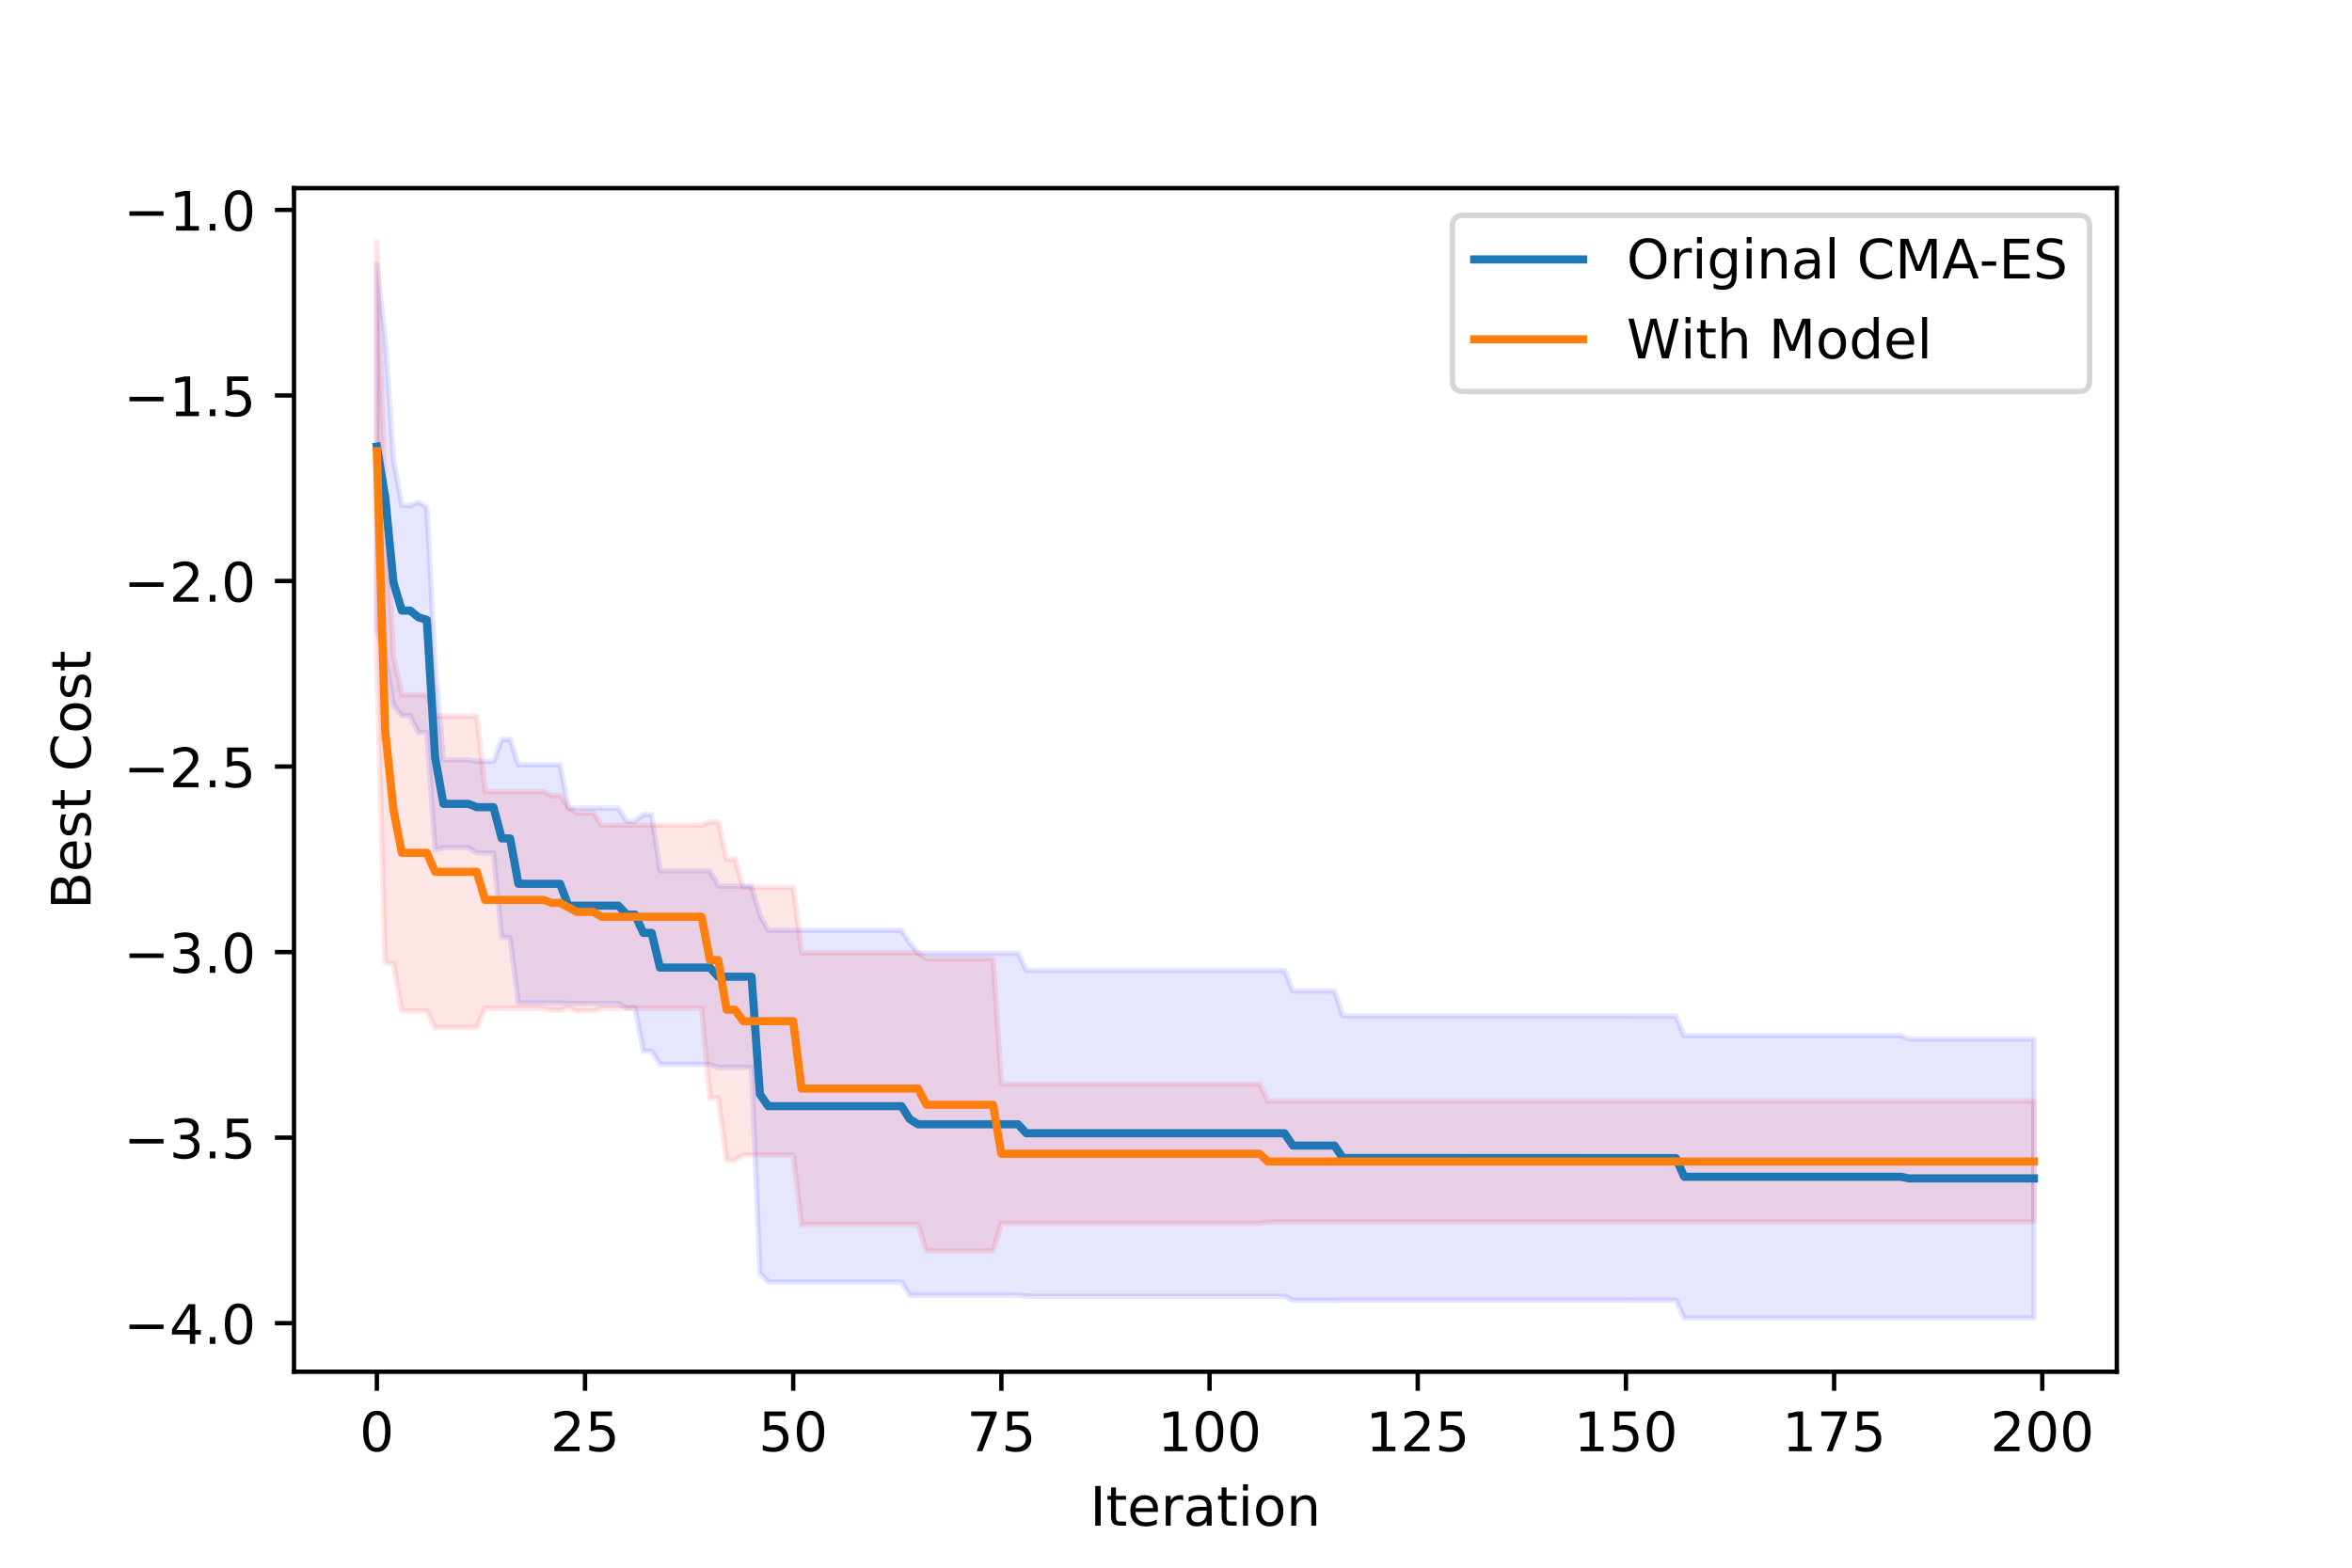 <?xml version="1.0" encoding="utf-8" standalone="no"?>
<!DOCTYPE svg PUBLIC "-//W3C//DTD SVG 1.1//EN"
  "http://www.w3.org/Graphics/SVG/1.1/DTD/svg11.dtd">
<!-- Created with matplotlib (https://matplotlib.org/) -->
<svg height="288pt" version="1.1" viewBox="0 0 432 288" width="432pt" xmlns="http://www.w3.org/2000/svg" xmlns:xlink="http://www.w3.org/1999/xlink">
 <defs>
  <style type="text/css">
*{stroke-linecap:butt;stroke-linejoin:round;}
  </style>
 </defs>
 <g id="figure_1">
  <g id="patch_1">
   <path d="M 0 288 
L 432 288 
L 432 0 
L 0 0 
z
" style="fill:#ffffff;"/>
  </g>
  <g id="axes_1">
   <g id="patch_2">
    <path d="M 54 252 
L 388.8 252 
L 388.8 34.56 
L 54 34.56 
z
" style="fill:#ffffff;"/>
   </g>
   <g id="PolyCollection_1">
    <defs>
     <path d="M 69.218 -239.479 
L 69.218 -172.438 
L 70.748 -167.49 
L 72.277 -158.411 
L 73.807 -156.534 
L 75.336 -156.534 
L 76.866 -153.4 
L 78.395 -153.464 
L 79.924 -131.866 
L 81.454 -132.273 
L 82.983 -132.273 
L 84.513 -132.273 
L 86.042 -132.273 
L 87.572 -131.287 
L 89.101 -131.287 
L 90.631 -131.287 
L 92.16 -115.781 
L 93.69 -115.781 
L 95.219 -103.762 
L 96.749 -103.762 
L 98.278 -103.762 
L 99.807 -103.762 
L 101.337 -103.762 
L 102.866 -103.762 
L 104.396 -103.686 
L 105.925 -103.686 
L 107.455 -103.686 
L 108.984 -103.686 
L 110.514 -103.686 
L 112.043 -103.686 
L 113.573 -103.686 
L 115.102 -102.846 
L 116.632 -102.846 
L 118.161 -94.88 
L 119.691 -94.88 
L 121.22 -92.454 
L 122.749 -92.454 
L 124.279 -92.454 
L 125.808 -92.454 
L 127.338 -92.454 
L 128.867 -92.454 
L 130.397 -92.454 
L 131.926 -91.909 
L 133.456 -91.909 
L 134.985 -91.909 
L 136.515 -91.909 
L 138.044 -91.909 
L 139.574 -54.106 
L 141.103 -52.481 
L 142.633 -52.481 
L 144.162 -52.481 
L 145.691 -52.481 
L 147.221 -52.481 
L 148.75 -52.481 
L 150.28 -52.481 
L 151.809 -52.481 
L 153.339 -52.481 
L 154.868 -52.481 
L 156.398 -52.481 
L 157.927 -52.481 
L 159.457 -52.481 
L 160.986 -52.481 
L 162.516 -52.481 
L 164.045 -52.481 
L 165.575 -52.481 
L 167.104 -50.03 
L 168.633 -50.051 
L 170.163 -50.051 
L 171.692 -50.051 
L 173.222 -50.051 
L 174.751 -50.051 
L 176.281 -50.051 
L 177.81 -50.051 
L 179.34 -50.051 
L 180.869 -50.051 
L 182.399 -50.051 
L 183.928 -50.051 
L 185.458 -50.051 
L 186.987 -50.051 
L 188.516 -49.876 
L 190.046 -49.876 
L 191.575 -49.876 
L 193.105 -49.876 
L 194.634 -49.876 
L 196.164 -49.876 
L 197.693 -49.876 
L 199.223 -49.876 
L 200.752 -49.876 
L 202.282 -49.876 
L 203.811 -49.876 
L 205.341 -49.876 
L 206.87 -49.876 
L 208.4 -49.876 
L 209.929 -49.876 
L 211.458 -49.876 
L 212.988 -49.876 
L 214.517 -49.876 
L 216.047 -49.876 
L 217.576 -49.876 
L 219.106 -49.876 
L 220.635 -49.876 
L 222.165 -49.876 
L 223.694 -49.876 
L 225.224 -49.876 
L 226.753 -49.876 
L 228.283 -49.876 
L 229.812 -49.876 
L 231.342 -49.876 
L 232.871 -49.876 
L 234.4 -49.876 
L 235.93 -49.876 
L 237.459 -49.132 
L 238.989 -49.132 
L 240.518 -49.132 
L 242.048 -49.132 
L 243.577 -49.132 
L 245.107 -49.132 
L 246.636 -49.164 
L 248.166 -49.164 
L 249.695 -49.164 
L 251.225 -49.164 
L 252.754 -49.164 
L 254.284 -49.164 
L 255.813 -49.164 
L 257.342 -49.164 
L 258.872 -49.164 
L 260.401 -49.164 
L 261.931 -49.164 
L 263.46 -49.164 
L 264.99 -49.164 
L 266.519 -49.164 
L 268.049 -49.164 
L 269.578 -49.164 
L 271.108 -49.164 
L 272.637 -49.164 
L 274.167 -49.164 
L 275.696 -49.164 
L 277.225 -49.164 
L 278.755 -49.164 
L 280.284 -49.164 
L 281.814 -49.164 
L 283.343 -49.164 
L 284.873 -49.164 
L 286.402 -49.164 
L 287.932 -49.164 
L 289.461 -49.164 
L 290.991 -49.164 
L 292.52 -49.164 
L 294.05 -49.164 
L 295.579 -49.164 
L 297.109 -49.164 
L 298.638 -49.164 
L 300.167 -49.135 
L 301.697 -49.135 
L 303.226 -49.135 
L 304.756 -49.135 
L 306.285 -49.135 
L 307.815 -49.135 
L 309.344 -45.884 
L 310.874 -45.884 
L 312.403 -45.884 
L 313.933 -45.884 
L 315.462 -45.884 
L 316.992 -45.884 
L 318.521 -45.884 
L 320.051 -45.884 
L 321.58 -45.884 
L 323.109 -45.884 
L 324.639 -45.884 
L 326.168 -45.884 
L 327.698 -45.884 
L 329.227 -45.884 
L 330.757 -45.884 
L 332.286 -45.884 
L 333.816 -45.884 
L 335.345 -45.884 
L 336.875 -45.884 
L 338.404 -45.884 
L 339.934 -45.884 
L 341.463 -45.884 
L 342.993 -45.884 
L 344.522 -45.884 
L 346.051 -45.884 
L 347.581 -45.884 
L 349.11 -45.884 
L 350.64 -45.885 
L 352.169 -45.885 
L 353.699 -45.885 
L 355.228 -45.885 
L 356.758 -45.885 
L 358.287 -45.885 
L 359.817 -45.885 
L 361.346 -45.885 
L 362.876 -45.885 
L 364.405 -45.885 
L 365.934 -45.885 
L 367.464 -45.885 
L 368.993 -45.885 
L 370.523 -45.885 
L 372.052 -45.885 
L 373.582 -45.885 
L 373.582 -97.135 
L 373.582 -97.135 
L 372.052 -97.135 
L 370.523 -97.135 
L 368.993 -97.135 
L 367.464 -97.135 
L 365.934 -97.135 
L 364.405 -97.135 
L 362.876 -97.135 
L 361.346 -97.135 
L 359.817 -97.135 
L 358.287 -97.135 
L 356.758 -97.135 
L 355.228 -97.135 
L 353.699 -97.135 
L 352.169 -97.135 
L 350.64 -97.135 
L 349.11 -97.757 
L 347.581 -97.757 
L 346.051 -97.757 
L 344.522 -97.757 
L 342.993 -97.757 
L 341.463 -97.757 
L 339.934 -97.757 
L 338.404 -97.757 
L 336.875 -97.757 
L 335.345 -97.757 
L 333.816 -97.757 
L 332.286 -97.757 
L 330.757 -97.757 
L 329.227 -97.757 
L 327.698 -97.757 
L 326.168 -97.757 
L 324.639 -97.757 
L 323.109 -97.757 
L 321.58 -97.757 
L 320.051 -97.757 
L 318.521 -97.757 
L 316.992 -97.757 
L 315.462 -97.757 
L 313.933 -97.757 
L 312.403 -97.757 
L 310.874 -97.757 
L 309.344 -97.757 
L 307.815 -101.332 
L 306.285 -101.332 
L 304.756 -101.332 
L 303.226 -101.332 
L 301.697 -101.332 
L 300.167 -101.332 
L 298.638 -101.364 
L 297.109 -101.364 
L 295.579 -101.364 
L 294.05 -101.364 
L 292.52 -101.364 
L 290.991 -101.364 
L 289.461 -101.364 
L 287.932 -101.364 
L 286.402 -101.364 
L 284.873 -101.364 
L 283.343 -101.364 
L 281.814 -101.364 
L 280.284 -101.364 
L 278.755 -101.364 
L 277.225 -101.364 
L 275.696 -101.364 
L 274.167 -101.364 
L 272.637 -101.364 
L 271.108 -101.364 
L 269.578 -101.364 
L 268.049 -101.364 
L 266.519 -101.364 
L 264.99 -101.364 
L 263.46 -101.364 
L 261.931 -101.364 
L 260.401 -101.364 
L 258.872 -101.364 
L 257.342 -101.364 
L 255.813 -101.364 
L 254.284 -101.364 
L 252.754 -101.364 
L 251.225 -101.364 
L 249.695 -101.364 
L 248.166 -101.364 
L 246.636 -101.364 
L 245.107 -105.953 
L 243.577 -105.953 
L 242.048 -105.953 
L 240.518 -105.953 
L 238.989 -105.953 
L 237.459 -105.953 
L 235.93 -109.739 
L 234.4 -109.739 
L 232.871 -109.739 
L 231.342 -109.739 
L 229.812 -109.739 
L 228.283 -109.739 
L 226.753 -109.739 
L 225.224 -109.739 
L 223.694 -109.739 
L 222.165 -109.739 
L 220.635 -109.739 
L 219.106 -109.739 
L 217.576 -109.739 
L 216.047 -109.739 
L 214.517 -109.739 
L 212.988 -109.739 
L 211.458 -109.739 
L 209.929 -109.739 
L 208.4 -109.739 
L 206.87 -109.739 
L 205.341 -109.739 
L 203.811 -109.739 
L 202.282 -109.739 
L 200.752 -109.739 
L 199.223 -109.739 
L 197.693 -109.739 
L 196.164 -109.739 
L 194.634 -109.739 
L 193.105 -109.739 
L 191.575 -109.739 
L 190.046 -109.739 
L 188.516 -109.739 
L 186.987 -112.87 
L 185.458 -112.87 
L 183.928 -112.87 
L 182.399 -112.87 
L 180.869 -112.87 
L 179.34 -112.87 
L 177.81 -112.87 
L 176.281 -112.87 
L 174.751 -112.87 
L 173.222 -112.87 
L 171.692 -112.87 
L 170.163 -112.87 
L 168.633 -112.87 
L 167.104 -114.751 
L 165.575 -117.095 
L 164.045 -117.095 
L 162.516 -117.095 
L 160.986 -117.095 
L 159.457 -117.095 
L 157.927 -117.095 
L 156.398 -117.095 
L 154.868 -117.095 
L 153.339 -117.095 
L 151.809 -117.095 
L 150.28 -117.095 
L 148.75 -117.095 
L 147.221 -117.095 
L 145.691 -117.095 
L 144.162 -117.095 
L 142.633 -117.095 
L 141.103 -117.095 
L 139.574 -119.861 
L 138.044 -125.22 
L 136.515 -125.22 
L 134.985 -125.22 
L 133.456 -125.22 
L 131.926 -125.22 
L 130.397 -128.032 
L 128.867 -128.032 
L 127.338 -128.032 
L 125.808 -128.032 
L 124.279 -128.032 
L 122.749 -128.032 
L 121.22 -128.032 
L 119.691 -138.362 
L 118.161 -138.362 
L 116.632 -137.123 
L 115.102 -137.123 
L 113.573 -139.552 
L 112.043 -139.552 
L 110.514 -139.552 
L 108.984 -139.552 
L 107.455 -139.552 
L 105.925 -139.552 
L 104.396 -139.552 
L 102.866 -147.521 
L 101.337 -147.521 
L 99.807 -147.521 
L 98.278 -147.521 
L 96.749 -147.521 
L 95.219 -147.521 
L 93.69 -152.166 
L 92.16 -152.166 
L 90.631 -148.137 
L 89.101 -148.137 
L 87.572 -148.137 
L 86.042 -148.37 
L 84.513 -148.37 
L 82.983 -148.37 
L 81.454 -148.37 
L 79.924 -165.731 
L 78.395 -194.791 
L 76.866 -195.765 
L 75.336 -195.133 
L 73.807 -195.133 
L 72.277 -203.519 
L 70.748 -225.869 
L 69.218 -239.479 
z
" id="medb16e77c7" style="stroke:#0000ff;stroke-opacity:0.1;"/>
    </defs>
    <g clip-path="url(#p49eebaacc1)">
     <use style="fill:#0000ff;fill-opacity:0.1;stroke:#0000ff;stroke-opacity:0.1;" x="0" xlink:href="#medb16e77c7" y="288"/>
    </g>
   </g>
   <g id="PolyCollection_2">
    <defs>
     <path d="M 69.218 -243.556 
L 69.218 -166.637 
L 70.748 -111.173 
L 72.277 -110.937 
L 73.807 -102.295 
L 75.336 -102.295 
L 76.866 -102.295 
L 78.395 -102.295 
L 79.924 -99.231 
L 81.454 -99.231 
L 82.983 -99.231 
L 84.513 -99.231 
L 86.042 -99.231 
L 87.572 -99.231 
L 89.101 -102.79 
L 90.631 -102.79 
L 92.16 -102.79 
L 93.69 -102.79 
L 95.219 -102.79 
L 96.749 -102.79 
L 98.278 -102.79 
L 99.807 -102.79 
L 101.337 -102.408 
L 102.866 -102.408 
L 104.396 -102.884 
L 105.925 -102.294 
L 107.455 -102.294 
L 108.984 -102.294 
L 110.514 -102.766 
L 112.043 -102.766 
L 113.573 -102.766 
L 115.102 -102.766 
L 116.632 -102.766 
L 118.161 -102.766 
L 119.691 -102.766 
L 121.22 -102.766 
L 122.749 -102.766 
L 124.279 -102.766 
L 125.808 -102.766 
L 127.338 -102.766 
L 128.867 -102.766 
L 130.397 -86.247 
L 131.926 -86.247 
L 133.456 -74.877 
L 134.985 -74.877 
L 136.515 -75.822 
L 138.044 -75.822 
L 139.574 -75.822 
L 141.103 -75.822 
L 142.633 -75.822 
L 144.162 -75.822 
L 145.691 -75.822 
L 147.221 -63.047 
L 148.75 -63.047 
L 150.28 -63.047 
L 151.809 -63.047 
L 153.339 -63.047 
L 154.868 -63.047 
L 156.398 -63.047 
L 157.927 -63.047 
L 159.457 -63.047 
L 160.986 -63.047 
L 162.516 -63.047 
L 164.045 -63.047 
L 165.575 -63.047 
L 167.104 -63.047 
L 168.633 -63.047 
L 170.163 -58.216 
L 171.692 -58.216 
L 173.222 -58.216 
L 174.751 -58.216 
L 176.281 -58.216 
L 177.81 -58.216 
L 179.34 -58.216 
L 180.869 -58.216 
L 182.399 -58.216 
L 183.928 -63.246 
L 185.458 -63.246 
L 186.987 -63.246 
L 188.516 -63.246 
L 190.046 -63.246 
L 191.575 -63.246 
L 193.105 -63.246 
L 194.634 -63.246 
L 196.164 -63.246 
L 197.693 -63.246 
L 199.223 -63.246 
L 200.752 -63.246 
L 202.282 -63.246 
L 203.811 -63.246 
L 205.341 -63.246 
L 206.87 -63.246 
L 208.4 -63.246 
L 209.929 -63.246 
L 211.458 -63.246 
L 212.988 -63.246 
L 214.517 -63.246 
L 216.047 -63.246 
L 217.576 -63.246 
L 219.106 -63.246 
L 220.635 -63.246 
L 222.165 -63.246 
L 223.694 -63.246 
L 225.224 -63.246 
L 226.753 -63.246 
L 228.283 -63.246 
L 229.812 -63.246 
L 231.342 -63.246 
L 232.871 -63.494 
L 234.4 -63.494 
L 235.93 -63.494 
L 237.459 -63.494 
L 238.989 -63.494 
L 240.518 -63.494 
L 242.048 -63.494 
L 243.577 -63.494 
L 245.107 -63.494 
L 246.636 -63.494 
L 248.166 -63.494 
L 249.695 -63.494 
L 251.225 -63.494 
L 252.754 -63.494 
L 254.284 -63.494 
L 255.813 -63.494 
L 257.342 -63.494 
L 258.872 -63.494 
L 260.401 -63.494 
L 261.931 -63.494 
L 263.46 -63.494 
L 264.99 -63.494 
L 266.519 -63.494 
L 268.049 -63.494 
L 269.578 -63.494 
L 271.108 -63.494 
L 272.637 -63.494 
L 274.167 -63.494 
L 275.696 -63.494 
L 277.225 -63.494 
L 278.755 -63.494 
L 280.284 -63.494 
L 281.814 -63.494 
L 283.343 -63.494 
L 284.873 -63.494 
L 286.402 -63.494 
L 287.932 -63.494 
L 289.461 -63.494 
L 290.991 -63.494 
L 292.52 -63.494 
L 294.05 -63.494 
L 295.579 -63.494 
L 297.109 -63.494 
L 298.638 -63.494 
L 300.167 -63.494 
L 301.697 -63.494 
L 303.226 -63.494 
L 304.756 -63.494 
L 306.285 -63.494 
L 307.815 -63.494 
L 309.344 -63.494 
L 310.874 -63.494 
L 312.403 -63.494 
L 313.933 -63.494 
L 315.462 -63.494 
L 316.992 -63.494 
L 318.521 -63.494 
L 320.051 -63.494 
L 321.58 -63.494 
L 323.109 -63.494 
L 324.639 -63.494 
L 326.168 -63.494 
L 327.698 -63.494 
L 329.227 -63.494 
L 330.757 -63.494 
L 332.286 -63.494 
L 333.816 -63.494 
L 335.345 -63.494 
L 336.875 -63.494 
L 338.404 -63.494 
L 339.934 -63.494 
L 341.463 -63.494 
L 342.993 -63.494 
L 344.522 -63.494 
L 346.051 -63.494 
L 347.581 -63.494 
L 349.11 -63.494 
L 350.64 -63.494 
L 352.169 -63.494 
L 353.699 -63.494 
L 355.228 -63.494 
L 356.758 -63.494 
L 358.287 -63.494 
L 359.817 -63.494 
L 361.346 -63.494 
L 362.876 -63.494 
L 364.405 -63.494 
L 365.934 -63.494 
L 367.464 -63.494 
L 368.993 -63.494 
L 370.523 -63.494 
L 372.052 -63.494 
L 373.582 -63.494 
L 373.582 -85.736 
L 373.582 -85.736 
L 372.052 -85.736 
L 370.523 -85.736 
L 368.993 -85.736 
L 367.464 -85.736 
L 365.934 -85.736 
L 364.405 -85.736 
L 362.876 -85.736 
L 361.346 -85.736 
L 359.817 -85.736 
L 358.287 -85.736 
L 356.758 -85.736 
L 355.228 -85.736 
L 353.699 -85.736 
L 352.169 -85.736 
L 350.64 -85.736 
L 349.11 -85.736 
L 347.581 -85.736 
L 346.051 -85.736 
L 344.522 -85.736 
L 342.993 -85.736 
L 341.463 -85.736 
L 339.934 -85.736 
L 338.404 -85.736 
L 336.875 -85.736 
L 335.345 -85.736 
L 333.816 -85.736 
L 332.286 -85.736 
L 330.757 -85.736 
L 329.227 -85.736 
L 327.698 -85.736 
L 326.168 -85.736 
L 324.639 -85.736 
L 323.109 -85.736 
L 321.58 -85.736 
L 320.051 -85.736 
L 318.521 -85.736 
L 316.992 -85.736 
L 315.462 -85.736 
L 313.933 -85.736 
L 312.403 -85.736 
L 310.874 -85.736 
L 309.344 -85.736 
L 307.815 -85.736 
L 306.285 -85.736 
L 304.756 -85.736 
L 303.226 -85.736 
L 301.697 -85.736 
L 300.167 -85.736 
L 298.638 -85.736 
L 297.109 -85.736 
L 295.579 -85.736 
L 294.05 -85.736 
L 292.52 -85.736 
L 290.991 -85.736 
L 289.461 -85.736 
L 287.932 -85.736 
L 286.402 -85.736 
L 284.873 -85.736 
L 283.343 -85.736 
L 281.814 -85.736 
L 280.284 -85.736 
L 278.755 -85.736 
L 277.225 -85.736 
L 275.696 -85.736 
L 274.167 -85.736 
L 272.637 -85.736 
L 271.108 -85.736 
L 269.578 -85.736 
L 268.049 -85.736 
L 266.519 -85.736 
L 264.99 -85.736 
L 263.46 -85.736 
L 261.931 -85.736 
L 260.401 -85.736 
L 258.872 -85.736 
L 257.342 -85.736 
L 255.813 -85.736 
L 254.284 -85.736 
L 252.754 -85.736 
L 251.225 -85.736 
L 249.695 -85.736 
L 248.166 -85.736 
L 246.636 -85.736 
L 245.107 -85.736 
L 243.577 -85.736 
L 242.048 -85.736 
L 240.518 -85.736 
L 238.989 -85.736 
L 237.459 -85.736 
L 235.93 -85.736 
L 234.4 -85.736 
L 232.871 -85.736 
L 231.342 -88.844 
L 229.812 -88.844 
L 228.283 -88.844 
L 226.753 -88.844 
L 225.224 -88.844 
L 223.694 -88.844 
L 222.165 -88.844 
L 220.635 -88.844 
L 219.106 -88.844 
L 217.576 -88.844 
L 216.047 -88.844 
L 214.517 -88.844 
L 212.988 -88.844 
L 211.458 -88.844 
L 209.929 -88.844 
L 208.4 -88.844 
L 206.87 -88.844 
L 205.341 -88.844 
L 203.811 -88.844 
L 202.282 -88.844 
L 200.752 -88.844 
L 199.223 -88.844 
L 197.693 -88.844 
L 196.164 -88.844 
L 194.634 -88.844 
L 193.105 -88.844 
L 191.575 -88.844 
L 190.046 -88.844 
L 188.516 -88.844 
L 186.987 -88.844 
L 185.458 -88.844 
L 183.928 -88.844 
L 182.399 -111.863 
L 180.869 -111.863 
L 179.34 -111.863 
L 177.81 -111.863 
L 176.281 -111.863 
L 174.751 -111.863 
L 173.222 -111.863 
L 171.692 -111.863 
L 170.163 -111.863 
L 168.633 -112.972 
L 167.104 -112.972 
L 165.575 -112.972 
L 164.045 -112.972 
L 162.516 -112.972 
L 160.986 -112.972 
L 159.457 -112.972 
L 157.927 -112.972 
L 156.398 -112.972 
L 154.868 -112.972 
L 153.339 -112.972 
L 151.809 -112.972 
L 150.28 -112.972 
L 148.75 -112.972 
L 147.221 -112.972 
L 145.691 -124.963 
L 144.162 -124.963 
L 142.633 -124.963 
L 141.103 -124.963 
L 139.574 -124.963 
L 138.044 -124.963 
L 136.515 -124.963 
L 134.985 -130.139 
L 133.456 -130.139 
L 131.926 -137.003 
L 130.397 -137.003 
L 128.867 -136.396 
L 127.338 -136.396 
L 125.808 -136.396 
L 124.279 -136.396 
L 122.749 -136.396 
L 121.22 -136.396 
L 119.691 -136.396 
L 118.161 -136.396 
L 116.632 -136.396 
L 115.102 -136.396 
L 113.573 -136.396 
L 112.043 -136.396 
L 110.514 -136.396 
L 108.984 -138.661 
L 107.455 -138.661 
L 105.925 -138.661 
L 104.396 -139.624 
L 102.866 -141.839 
L 101.337 -141.839 
L 99.807 -142.567 
L 98.278 -142.567 
L 96.749 -142.567 
L 95.219 -142.567 
L 93.69 -142.567 
L 92.16 -142.567 
L 90.631 -142.567 
L 89.101 -142.567 
L 87.572 -156.45 
L 86.042 -156.45 
L 84.513 -156.45 
L 82.983 -156.45 
L 81.454 -156.45 
L 79.924 -156.45 
L 78.395 -160.365 
L 76.866 -160.365 
L 75.336 -160.365 
L 73.807 -160.365 
L 72.277 -167.468 
L 70.748 -196.299 
L 69.218 -243.556 
z
" id="m09e09e876b" style="stroke:#ff0000;stroke-opacity:0.1;"/>
    </defs>
    <g clip-path="url(#p49eebaacc1)">
     <use style="fill:#ff0000;fill-opacity:0.1;stroke:#ff0000;stroke-opacity:0.1;" x="0" xlink:href="#m09e09e876b" y="288"/>
    </g>
   </g>
   <g id="matplotlib.axis_1">
    <g id="xtick_1">
     <g id="line2d_1">
      <defs>
       <path d="M 0 0 
L 0 3.5 
" id="m527dfa0e7d" style="stroke:#000000;stroke-width:0.8;"/>
      </defs>
      <g>
       <use style="stroke:#000000;stroke-width:0.8;" x="69.218" xlink:href="#m527dfa0e7d" y="252"/>
      </g>
     </g>
     <g id="text_1">
      <!-- 0 -->
      <defs>
       <path d="M 31.781 66.406 
Q 24.172 66.406 20.328 58.906 
Q 16.5 51.422 16.5 36.375 
Q 16.5 21.391 20.328 13.891 
Q 24.172 6.391 31.781 6.391 
Q 39.453 6.391 43.281 13.891 
Q 47.125 21.391 47.125 36.375 
Q 47.125 51.422 43.281 58.906 
Q 39.453 66.406 31.781 66.406 
z
M 31.781 74.219 
Q 44.047 74.219 50.516 64.516 
Q 56.984 54.828 56.984 36.375 
Q 56.984 17.969 50.516 8.266 
Q 44.047 -1.422 31.781 -1.422 
Q 19.531 -1.422 13.062 8.266 
Q 6.594 17.969 6.594 36.375 
Q 6.594 54.828 13.062 64.516 
Q 19.531 74.219 31.781 74.219 
z
" id="DejaVuSans-48"/>
      </defs>
      <g transform="translate(66.037 266.598)scale(0.1 -0.1)">
       <use xlink:href="#DejaVuSans-48"/>
      </g>
     </g>
    </g>
    <g id="xtick_2">
     <g id="line2d_2">
      <g>
       <use style="stroke:#000000;stroke-width:0.8;" x="107.455" xlink:href="#m527dfa0e7d" y="252"/>
      </g>
     </g>
     <g id="text_2">
      <!-- 25 -->
      <defs>
       <path d="M 19.188 8.297 
L 53.609 8.297 
L 53.609 0 
L 7.328 0 
L 7.328 8.297 
Q 12.938 14.109 22.625 23.891 
Q 32.328 33.688 34.812 36.531 
Q 39.547 41.844 41.422 45.531 
Q 43.312 49.219 43.312 52.781 
Q 43.312 58.594 39.234 62.25 
Q 35.156 65.922 28.609 65.922 
Q 23.969 65.922 18.812 64.312 
Q 13.672 62.703 7.812 59.422 
L 7.812 69.391 
Q 13.766 71.781 18.938 73 
Q 24.125 74.219 28.422 74.219 
Q 39.75 74.219 46.484 68.547 
Q 53.219 62.891 53.219 53.422 
Q 53.219 48.922 51.531 44.891 
Q 49.859 40.875 45.406 35.406 
Q 44.188 33.984 37.641 27.219 
Q 31.109 20.453 19.188 8.297 
z
" id="DejaVuSans-50"/>
       <path d="M 10.797 72.906 
L 49.516 72.906 
L 49.516 64.594 
L 19.828 64.594 
L 19.828 46.734 
Q 21.969 47.469 24.109 47.828 
Q 26.266 48.188 28.422 48.188 
Q 40.625 48.188 47.75 41.5 
Q 54.891 34.812 54.891 23.391 
Q 54.891 11.625 47.562 5.094 
Q 40.234 -1.422 26.906 -1.422 
Q 22.312 -1.422 17.547 -0.641 
Q 12.797 0.141 7.719 1.703 
L 7.719 11.625 
Q 12.109 9.234 16.797 8.062 
Q 21.484 6.891 26.703 6.891 
Q 35.156 6.891 40.078 11.328 
Q 45.016 15.766 45.016 23.391 
Q 45.016 31 40.078 35.438 
Q 35.156 39.891 26.703 39.891 
Q 22.75 39.891 18.812 39.016 
Q 14.891 38.141 10.797 36.281 
z
" id="DejaVuSans-53"/>
      </defs>
      <g transform="translate(101.092 266.598)scale(0.1 -0.1)">
       <use xlink:href="#DejaVuSans-50"/>
       <use x="63.623" xlink:href="#DejaVuSans-53"/>
      </g>
     </g>
    </g>
    <g id="xtick_3">
     <g id="line2d_3">
      <g>
       <use style="stroke:#000000;stroke-width:0.8;" x="145.691" xlink:href="#m527dfa0e7d" y="252"/>
      </g>
     </g>
     <g id="text_3">
      <!-- 50 -->
      <g transform="translate(139.329 266.598)scale(0.1 -0.1)">
       <use xlink:href="#DejaVuSans-53"/>
       <use x="63.623" xlink:href="#DejaVuSans-48"/>
      </g>
     </g>
    </g>
    <g id="xtick_4">
     <g id="line2d_4">
      <g>
       <use style="stroke:#000000;stroke-width:0.8;" x="183.928" xlink:href="#m527dfa0e7d" y="252"/>
      </g>
     </g>
     <g id="text_4">
      <!-- 75 -->
      <defs>
       <path d="M 8.203 72.906 
L 55.078 72.906 
L 55.078 68.703 
L 28.609 0 
L 18.312 0 
L 43.219 64.594 
L 8.203 64.594 
z
" id="DejaVuSans-55"/>
      </defs>
      <g transform="translate(177.566 266.598)scale(0.1 -0.1)">
       <use xlink:href="#DejaVuSans-55"/>
       <use x="63.623" xlink:href="#DejaVuSans-53"/>
      </g>
     </g>
    </g>
    <g id="xtick_5">
     <g id="line2d_5">
      <g>
       <use style="stroke:#000000;stroke-width:0.8;" x="222.165" xlink:href="#m527dfa0e7d" y="252"/>
      </g>
     </g>
     <g id="text_5">
      <!-- 100 -->
      <defs>
       <path d="M 12.406 8.297 
L 28.516 8.297 
L 28.516 63.922 
L 10.984 60.406 
L 10.984 69.391 
L 28.422 72.906 
L 38.281 72.906 
L 38.281 8.297 
L 54.391 8.297 
L 54.391 0 
L 12.406 0 
z
" id="DejaVuSans-49"/>
      </defs>
      <g transform="translate(212.621 266.598)scale(0.1 -0.1)">
       <use xlink:href="#DejaVuSans-49"/>
       <use x="63.623" xlink:href="#DejaVuSans-48"/>
       <use x="127.246" xlink:href="#DejaVuSans-48"/>
      </g>
     </g>
    </g>
    <g id="xtick_6">
     <g id="line2d_6">
      <g>
       <use style="stroke:#000000;stroke-width:0.8;" x="260.401" xlink:href="#m527dfa0e7d" y="252"/>
      </g>
     </g>
     <g id="text_6">
      <!-- 125 -->
      <g transform="translate(250.858 266.598)scale(0.1 -0.1)">
       <use xlink:href="#DejaVuSans-49"/>
       <use x="63.623" xlink:href="#DejaVuSans-50"/>
       <use x="127.246" xlink:href="#DejaVuSans-53"/>
      </g>
     </g>
    </g>
    <g id="xtick_7">
     <g id="line2d_7">
      <g>
       <use style="stroke:#000000;stroke-width:0.8;" x="298.638" xlink:href="#m527dfa0e7d" y="252"/>
      </g>
     </g>
     <g id="text_7">
      <!-- 150 -->
      <g transform="translate(289.094 266.598)scale(0.1 -0.1)">
       <use xlink:href="#DejaVuSans-49"/>
       <use x="63.623" xlink:href="#DejaVuSans-53"/>
       <use x="127.246" xlink:href="#DejaVuSans-48"/>
      </g>
     </g>
    </g>
    <g id="xtick_8">
     <g id="line2d_8">
      <g>
       <use style="stroke:#000000;stroke-width:0.8;" x="336.875" xlink:href="#m527dfa0e7d" y="252"/>
      </g>
     </g>
     <g id="text_8">
      <!-- 175 -->
      <g transform="translate(327.331 266.598)scale(0.1 -0.1)">
       <use xlink:href="#DejaVuSans-49"/>
       <use x="63.623" xlink:href="#DejaVuSans-55"/>
       <use x="127.246" xlink:href="#DejaVuSans-53"/>
      </g>
     </g>
    </g>
    <g id="xtick_9">
     <g id="line2d_9">
      <g>
       <use style="stroke:#000000;stroke-width:0.8;" x="375.111" xlink:href="#m527dfa0e7d" y="252"/>
      </g>
     </g>
     <g id="text_9">
      <!-- 200 -->
      <g transform="translate(365.568 266.598)scale(0.1 -0.1)">
       <use xlink:href="#DejaVuSans-50"/>
       <use x="63.623" xlink:href="#DejaVuSans-48"/>
       <use x="127.246" xlink:href="#DejaVuSans-48"/>
      </g>
     </g>
    </g>
    <g id="text_10">
     <!-- Iteration -->
     <defs>
      <path d="M 9.812 72.906 
L 19.672 72.906 
L 19.672 0 
L 9.812 0 
z
" id="DejaVuSans-73"/>
      <path d="M 18.312 70.219 
L 18.312 54.688 
L 36.812 54.688 
L 36.812 47.703 
L 18.312 47.703 
L 18.312 18.016 
Q 18.312 11.328 20.141 9.422 
Q 21.969 7.516 27.594 7.516 
L 36.812 7.516 
L 36.812 0 
L 27.594 0 
Q 17.188 0 13.234 3.875 
Q 9.281 7.766 9.281 18.016 
L 9.281 47.703 
L 2.688 47.703 
L 2.688 54.688 
L 9.281 54.688 
L 9.281 70.219 
z
" id="DejaVuSans-116"/>
      <path d="M 56.203 29.594 
L 56.203 25.203 
L 14.891 25.203 
Q 15.484 15.922 20.484 11.062 
Q 25.484 6.203 34.422 6.203 
Q 39.594 6.203 44.453 7.469 
Q 49.312 8.734 54.109 11.281 
L 54.109 2.781 
Q 49.266 0.734 44.188 -0.344 
Q 39.109 -1.422 33.891 -1.422 
Q 20.797 -1.422 13.156 6.188 
Q 5.516 13.812 5.516 26.812 
Q 5.516 40.234 12.766 48.109 
Q 20.016 56 32.328 56 
Q 43.359 56 49.781 48.891 
Q 56.203 41.797 56.203 29.594 
z
M 47.219 32.234 
Q 47.125 39.594 43.094 43.984 
Q 39.062 48.391 32.422 48.391 
Q 24.906 48.391 20.391 44.141 
Q 15.875 39.891 15.188 32.172 
z
" id="DejaVuSans-101"/>
      <path d="M 41.109 46.297 
Q 39.594 47.172 37.812 47.578 
Q 36.031 48 33.891 48 
Q 26.266 48 22.188 43.047 
Q 18.109 38.094 18.109 28.812 
L 18.109 0 
L 9.078 0 
L 9.078 54.688 
L 18.109 54.688 
L 18.109 46.188 
Q 20.953 51.172 25.484 53.578 
Q 30.031 56 36.531 56 
Q 37.453 56 38.578 55.875 
Q 39.703 55.766 41.062 55.516 
z
" id="DejaVuSans-114"/>
      <path d="M 34.281 27.484 
Q 23.391 27.484 19.188 25 
Q 14.984 22.516 14.984 16.5 
Q 14.984 11.719 18.141 8.906 
Q 21.297 6.109 26.703 6.109 
Q 34.188 6.109 38.703 11.406 
Q 43.219 16.703 43.219 25.484 
L 43.219 27.484 
z
M 52.203 31.203 
L 52.203 0 
L 43.219 0 
L 43.219 8.297 
Q 40.141 3.328 35.547 0.953 
Q 30.953 -1.422 24.312 -1.422 
Q 15.922 -1.422 10.953 3.297 
Q 6 8.016 6 15.922 
Q 6 25.141 12.172 29.828 
Q 18.359 34.516 30.609 34.516 
L 43.219 34.516 
L 43.219 35.406 
Q 43.219 41.609 39.141 45 
Q 35.062 48.391 27.688 48.391 
Q 23 48.391 18.547 47.266 
Q 14.109 46.141 10.016 43.891 
L 10.016 52.203 
Q 14.938 54.109 19.578 55.047 
Q 24.219 56 28.609 56 
Q 40.484 56 46.344 49.844 
Q 52.203 43.703 52.203 31.203 
z
" id="DejaVuSans-97"/>
      <path d="M 9.422 54.688 
L 18.406 54.688 
L 18.406 0 
L 9.422 0 
z
M 9.422 75.984 
L 18.406 75.984 
L 18.406 64.594 
L 9.422 64.594 
z
" id="DejaVuSans-105"/>
      <path d="M 30.609 48.391 
Q 23.391 48.391 19.188 42.75 
Q 14.984 37.109 14.984 27.297 
Q 14.984 17.484 19.156 11.844 
Q 23.344 6.203 30.609 6.203 
Q 37.797 6.203 41.984 11.859 
Q 46.188 17.531 46.188 27.297 
Q 46.188 37.016 41.984 42.703 
Q 37.797 48.391 30.609 48.391 
z
M 30.609 56 
Q 42.328 56 49.016 48.375 
Q 55.719 40.766 55.719 27.297 
Q 55.719 13.875 49.016 6.219 
Q 42.328 -1.422 30.609 -1.422 
Q 18.844 -1.422 12.172 6.219 
Q 5.516 13.875 5.516 27.297 
Q 5.516 40.766 12.172 48.375 
Q 18.844 56 30.609 56 
z
" id="DejaVuSans-111"/>
      <path d="M 54.891 33.016 
L 54.891 0 
L 45.906 0 
L 45.906 32.719 
Q 45.906 40.484 42.875 44.328 
Q 39.844 48.188 33.797 48.188 
Q 26.516 48.188 22.312 43.547 
Q 18.109 38.922 18.109 30.906 
L 18.109 0 
L 9.078 0 
L 9.078 54.688 
L 18.109 54.688 
L 18.109 46.188 
Q 21.344 51.125 25.703 53.562 
Q 30.078 56 35.797 56 
Q 45.219 56 50.047 50.172 
Q 54.891 44.344 54.891 33.016 
z
" id="DejaVuSans-110"/>
     </defs>
     <g transform="translate(200.191 280.277)scale(0.1 -0.1)">
      <use xlink:href="#DejaVuSans-73"/>
      <use x="29.492" xlink:href="#DejaVuSans-116"/>
      <use x="68.701" xlink:href="#DejaVuSans-101"/>
      <use x="130.225" xlink:href="#DejaVuSans-114"/>
      <use x="171.338" xlink:href="#DejaVuSans-97"/>
      <use x="232.617" xlink:href="#DejaVuSans-116"/>
      <use x="271.826" xlink:href="#DejaVuSans-105"/>
      <use x="299.609" xlink:href="#DejaVuSans-111"/>
      <use x="360.791" xlink:href="#DejaVuSans-110"/>
     </g>
    </g>
   </g>
   <g id="matplotlib.axis_2">
    <g id="ytick_1">
     <g id="line2d_10">
      <defs>
       <path d="M 0 0 
L -3.5 0 
" id="m9fe50daef2" style="stroke:#000000;stroke-width:0.8;"/>
      </defs>
      <g>
       <use style="stroke:#000000;stroke-width:0.8;" x="54" xlink:href="#m9fe50daef2" y="243.083"/>
      </g>
     </g>
     <g id="text_11">
      <!-- −4.0 -->
      <defs>
       <path d="M 10.594 35.5 
L 73.188 35.5 
L 73.188 27.203 
L 10.594 27.203 
z
" id="DejaVuSans-8722"/>
       <path d="M 37.797 64.312 
L 12.891 25.391 
L 37.797 25.391 
z
M 35.203 72.906 
L 47.609 72.906 
L 47.609 25.391 
L 58.016 25.391 
L 58.016 17.188 
L 47.609 17.188 
L 47.609 0 
L 37.797 0 
L 37.797 17.188 
L 4.891 17.188 
L 4.891 26.703 
z
" id="DejaVuSans-52"/>
       <path d="M 10.688 12.406 
L 21 12.406 
L 21 0 
L 10.688 0 
z
" id="DejaVuSans-46"/>
      </defs>
      <g transform="translate(22.717 246.882)scale(0.1 -0.1)">
       <use xlink:href="#DejaVuSans-8722"/>
       <use x="83.789" xlink:href="#DejaVuSans-52"/>
       <use x="147.412" xlink:href="#DejaVuSans-46"/>
       <use x="179.199" xlink:href="#DejaVuSans-48"/>
      </g>
     </g>
    </g>
    <g id="ytick_2">
     <g id="line2d_11">
      <g>
       <use style="stroke:#000000;stroke-width:0.8;" x="54" xlink:href="#m9fe50daef2" y="208.996"/>
      </g>
     </g>
     <g id="text_12">
      <!-- −3.5 -->
      <defs>
       <path d="M 40.578 39.312 
Q 47.656 37.797 51.625 33 
Q 55.609 28.219 55.609 21.188 
Q 55.609 10.406 48.188 4.484 
Q 40.766 -1.422 27.094 -1.422 
Q 22.516 -1.422 17.656 -0.516 
Q 12.797 0.391 7.625 2.203 
L 7.625 11.719 
Q 11.719 9.328 16.594 8.109 
Q 21.484 6.891 26.812 6.891 
Q 36.078 6.891 40.938 10.547 
Q 45.797 14.203 45.797 21.188 
Q 45.797 27.641 41.281 31.266 
Q 36.766 34.906 28.719 34.906 
L 20.219 34.906 
L 20.219 43.016 
L 29.109 43.016 
Q 36.375 43.016 40.234 45.922 
Q 44.094 48.828 44.094 54.297 
Q 44.094 59.906 40.109 62.906 
Q 36.141 65.922 28.719 65.922 
Q 24.656 65.922 20.016 65.031 
Q 15.375 64.156 9.812 62.312 
L 9.812 71.094 
Q 15.438 72.656 20.344 73.438 
Q 25.25 74.219 29.594 74.219 
Q 40.828 74.219 47.359 69.109 
Q 53.906 64.016 53.906 55.328 
Q 53.906 49.266 50.438 45.094 
Q 46.969 40.922 40.578 39.312 
z
" id="DejaVuSans-51"/>
      </defs>
      <g transform="translate(22.717 212.795)scale(0.1 -0.1)">
       <use xlink:href="#DejaVuSans-8722"/>
       <use x="83.789" xlink:href="#DejaVuSans-51"/>
       <use x="147.412" xlink:href="#DejaVuSans-46"/>
       <use x="179.199" xlink:href="#DejaVuSans-53"/>
      </g>
     </g>
    </g>
    <g id="ytick_3">
     <g id="line2d_12">
      <g>
       <use style="stroke:#000000;stroke-width:0.8;" x="54" xlink:href="#m9fe50daef2" y="174.909"/>
      </g>
     </g>
     <g id="text_13">
      <!-- −3.0 -->
      <g transform="translate(22.717 178.708)scale(0.1 -0.1)">
       <use xlink:href="#DejaVuSans-8722"/>
       <use x="83.789" xlink:href="#DejaVuSans-51"/>
       <use x="147.412" xlink:href="#DejaVuSans-46"/>
       <use x="179.199" xlink:href="#DejaVuSans-48"/>
      </g>
     </g>
    </g>
    <g id="ytick_4">
     <g id="line2d_13">
      <g>
       <use style="stroke:#000000;stroke-width:0.8;" x="54" xlink:href="#m9fe50daef2" y="140.822"/>
      </g>
     </g>
     <g id="text_14">
      <!-- −2.5 -->
      <g transform="translate(22.717 144.621)scale(0.1 -0.1)">
       <use xlink:href="#DejaVuSans-8722"/>
       <use x="83.789" xlink:href="#DejaVuSans-50"/>
       <use x="147.412" xlink:href="#DejaVuSans-46"/>
       <use x="179.199" xlink:href="#DejaVuSans-53"/>
      </g>
     </g>
    </g>
    <g id="ytick_5">
     <g id="line2d_14">
      <g>
       <use style="stroke:#000000;stroke-width:0.8;" x="54" xlink:href="#m9fe50daef2" y="106.735"/>
      </g>
     </g>
     <g id="text_15">
      <!-- −2.0 -->
      <g transform="translate(22.717 110.534)scale(0.1 -0.1)">
       <use xlink:href="#DejaVuSans-8722"/>
       <use x="83.789" xlink:href="#DejaVuSans-50"/>
       <use x="147.412" xlink:href="#DejaVuSans-46"/>
       <use x="179.199" xlink:href="#DejaVuSans-48"/>
      </g>
     </g>
    </g>
    <g id="ytick_6">
     <g id="line2d_15">
      <g>
       <use style="stroke:#000000;stroke-width:0.8;" x="54" xlink:href="#m9fe50daef2" y="72.648"/>
      </g>
     </g>
     <g id="text_16">
      <!-- −1.5 -->
      <g transform="translate(22.717 76.447)scale(0.1 -0.1)">
       <use xlink:href="#DejaVuSans-8722"/>
       <use x="83.789" xlink:href="#DejaVuSans-49"/>
       <use x="147.412" xlink:href="#DejaVuSans-46"/>
       <use x="179.199" xlink:href="#DejaVuSans-53"/>
      </g>
     </g>
    </g>
    <g id="ytick_7">
     <g id="line2d_16">
      <g>
       <use style="stroke:#000000;stroke-width:0.8;" x="54" xlink:href="#m9fe50daef2" y="38.561"/>
      </g>
     </g>
     <g id="text_17">
      <!-- −1.0 -->
      <g transform="translate(22.717 42.36)scale(0.1 -0.1)">
       <use xlink:href="#DejaVuSans-8722"/>
       <use x="83.789" xlink:href="#DejaVuSans-49"/>
       <use x="147.412" xlink:href="#DejaVuSans-46"/>
       <use x="179.199" xlink:href="#DejaVuSans-48"/>
      </g>
     </g>
    </g>
    <g id="text_18">
     <!-- Best Cost -->
     <defs>
      <path d="M 19.672 34.812 
L 19.672 8.109 
L 35.5 8.109 
Q 43.453 8.109 47.281 11.406 
Q 51.125 14.703 51.125 21.484 
Q 51.125 28.328 47.281 31.562 
Q 43.453 34.812 35.5 34.812 
z
M 19.672 64.797 
L 19.672 42.828 
L 34.281 42.828 
Q 41.5 42.828 45.031 45.531 
Q 48.578 48.25 48.578 53.812 
Q 48.578 59.328 45.031 62.062 
Q 41.5 64.797 34.281 64.797 
z
M 9.812 72.906 
L 35.016 72.906 
Q 46.297 72.906 52.391 68.219 
Q 58.5 63.531 58.5 54.891 
Q 58.5 48.188 55.375 44.234 
Q 52.25 40.281 46.188 39.312 
Q 53.469 37.75 57.5 32.781 
Q 61.531 27.828 61.531 20.406 
Q 61.531 10.641 54.891 5.312 
Q 48.25 0 35.984 0 
L 9.812 0 
z
" id="DejaVuSans-66"/>
      <path d="M 44.281 53.078 
L 44.281 44.578 
Q 40.484 46.531 36.375 47.5 
Q 32.281 48.484 27.875 48.484 
Q 21.188 48.484 17.844 46.438 
Q 14.5 44.391 14.5 40.281 
Q 14.5 37.156 16.891 35.375 
Q 19.281 33.594 26.516 31.984 
L 29.594 31.297 
Q 39.156 29.25 43.188 25.516 
Q 47.219 21.781 47.219 15.094 
Q 47.219 7.469 41.188 3.016 
Q 35.156 -1.422 24.609 -1.422 
Q 20.219 -1.422 15.453 -0.562 
Q 10.688 0.297 5.422 2 
L 5.422 11.281 
Q 10.406 8.688 15.234 7.391 
Q 20.062 6.109 24.812 6.109 
Q 31.156 6.109 34.562 8.281 
Q 37.984 10.453 37.984 14.406 
Q 37.984 18.062 35.516 20.016 
Q 33.062 21.969 24.703 23.781 
L 21.578 24.516 
Q 13.234 26.266 9.516 29.906 
Q 5.812 33.547 5.812 39.891 
Q 5.812 47.609 11.281 51.797 
Q 16.75 56 26.812 56 
Q 31.781 56 36.172 55.266 
Q 40.578 54.547 44.281 53.078 
z
" id="DejaVuSans-115"/>
      <path id="DejaVuSans-32"/>
      <path d="M 64.406 67.281 
L 64.406 56.891 
Q 59.422 61.531 53.781 63.812 
Q 48.141 66.109 41.797 66.109 
Q 29.297 66.109 22.656 58.469 
Q 16.016 50.828 16.016 36.375 
Q 16.016 21.969 22.656 14.328 
Q 29.297 6.688 41.797 6.688 
Q 48.141 6.688 53.781 8.984 
Q 59.422 11.281 64.406 15.922 
L 64.406 5.609 
Q 59.234 2.094 53.438 0.328 
Q 47.656 -1.422 41.219 -1.422 
Q 24.656 -1.422 15.125 8.703 
Q 5.609 18.844 5.609 36.375 
Q 5.609 53.953 15.125 64.078 
Q 24.656 74.219 41.219 74.219 
Q 47.75 74.219 53.531 72.484 
Q 59.328 70.75 64.406 67.281 
z
" id="DejaVuSans-67"/>
     </defs>
     <g transform="translate(16.637 167.057)rotate(-90)scale(0.1 -0.1)">
      <use xlink:href="#DejaVuSans-66"/>
      <use x="68.604" xlink:href="#DejaVuSans-101"/>
      <use x="130.127" xlink:href="#DejaVuSans-115"/>
      <use x="182.227" xlink:href="#DejaVuSans-116"/>
      <use x="221.436" xlink:href="#DejaVuSans-32"/>
      <use x="253.223" xlink:href="#DejaVuSans-67"/>
      <use x="323.047" xlink:href="#DejaVuSans-111"/>
      <use x="384.229" xlink:href="#DejaVuSans-115"/>
      <use x="436.328" xlink:href="#DejaVuSans-116"/>
     </g>
    </g>
   </g>
   <g id="line2d_17">
    <path clip-path="url(#p49eebaacc1)" d="M 69.218 82.042 
L 70.748 91.32 
L 72.277 107.035 
L 73.807 112.166 
L 75.336 112.166 
L 76.866 113.417 
L 78.395 113.872 
L 79.924 139.201 
L 81.454 147.678 
L 86.042 147.678 
L 87.572 148.288 
L 90.631 148.288 
L 92.16 154.027 
L 93.69 154.027 
L 95.219 162.359 
L 102.866 162.359 
L 104.396 166.381 
L 113.573 166.381 
L 115.102 168.015 
L 116.632 168.015 
L 118.161 171.379 
L 119.691 171.379 
L 121.22 177.757 
L 130.397 177.757 
L 131.926 179.436 
L 138.044 179.436 
L 139.574 201.016 
L 141.103 203.212 
L 165.575 203.212 
L 167.104 205.609 
L 168.633 206.54 
L 186.987 206.54 
L 188.516 208.193 
L 235.93 208.193 
L 237.459 210.457 
L 245.107 210.457 
L 246.636 212.736 
L 307.815 212.767 
L 309.344 216.18 
L 349.11 216.18 
L 350.64 216.49 
L 373.582 216.49 
L 373.582 216.49 
" style="fill:none;stroke:#1f77b4;stroke-linecap:square;stroke-width:1.5;"/>
   </g>
   <g id="line2d_18">
    <path clip-path="url(#p49eebaacc1)" d="M 69.218 82.904 
L 70.748 134.264 
L 72.277 148.798 
L 73.807 156.67 
L 78.395 156.67 
L 79.924 160.16 
L 87.572 160.16 
L 89.101 165.321 
L 99.807 165.321 
L 101.337 165.876 
L 102.866 165.876 
L 105.925 167.523 
L 108.984 167.523 
L 110.514 168.419 
L 128.867 168.419 
L 130.397 176.375 
L 131.926 176.375 
L 133.456 185.492 
L 134.985 185.492 
L 136.515 187.607 
L 145.691 187.607 
L 147.221 199.991 
L 168.633 199.991 
L 170.163 202.961 
L 182.399 202.961 
L 183.928 211.955 
L 231.342 211.955 
L 232.871 213.385 
L 373.582 213.385 
L 373.582 213.385 
" style="fill:none;stroke:#ff7f0e;stroke-linecap:square;stroke-width:1.5;"/>
   </g>
   <g id="patch_3">
    <path d="M 54 252 
L 54 34.56 
" style="fill:none;stroke:#000000;stroke-linecap:square;stroke-linejoin:miter;stroke-width:0.8;"/>
   </g>
   <g id="patch_4">
    <path d="M 388.8 252 
L 388.8 34.56 
" style="fill:none;stroke:#000000;stroke-linecap:square;stroke-linejoin:miter;stroke-width:0.8;"/>
   </g>
   <g id="patch_5">
    <path d="M 54 252 
L 388.8 252 
" style="fill:none;stroke:#000000;stroke-linecap:square;stroke-linejoin:miter;stroke-width:0.8;"/>
   </g>
   <g id="patch_6">
    <path d="M 54 34.56 
L 388.8 34.56 
" style="fill:none;stroke:#000000;stroke-linecap:square;stroke-linejoin:miter;stroke-width:0.8;"/>
   </g>
   <g id="legend_1">
    <g id="patch_7">
     <path d="M 268.767 71.916 
L 381.8 71.916 
Q 383.8 71.916 383.8 69.916 
L 383.8 41.56 
Q 383.8 39.56 381.8 39.56 
L 268.767 39.56 
Q 266.767 39.56 266.767 41.56 
L 266.767 69.916 
Q 266.767 71.916 268.767 71.916 
z
" style="fill:#ffffff;opacity:0.8;stroke:#cccccc;stroke-linejoin:miter;"/>
    </g>
    <g id="line2d_19">
     <path d="M 270.767 47.658 
L 290.767 47.658 
" style="fill:none;stroke:#1f77b4;stroke-linecap:square;stroke-width:1.5;"/>
    </g>
    <g id="line2d_20"/>
    <g id="text_19">
     <!-- Original CMA-ES -->
     <defs>
      <path d="M 39.406 66.219 
Q 28.656 66.219 22.328 58.203 
Q 16.016 50.203 16.016 36.375 
Q 16.016 22.609 22.328 14.594 
Q 28.656 6.594 39.406 6.594 
Q 50.141 6.594 56.422 14.594 
Q 62.703 22.609 62.703 36.375 
Q 62.703 50.203 56.422 58.203 
Q 50.141 66.219 39.406 66.219 
z
M 39.406 74.219 
Q 54.734 74.219 63.906 63.938 
Q 73.094 53.656 73.094 36.375 
Q 73.094 19.141 63.906 8.859 
Q 54.734 -1.422 39.406 -1.422 
Q 24.031 -1.422 14.812 8.828 
Q 5.609 19.094 5.609 36.375 
Q 5.609 53.656 14.812 63.938 
Q 24.031 74.219 39.406 74.219 
z
" id="DejaVuSans-79"/>
      <path d="M 45.406 27.984 
Q 45.406 37.75 41.375 43.109 
Q 37.359 48.484 30.078 48.484 
Q 22.859 48.484 18.828 43.109 
Q 14.797 37.75 14.797 27.984 
Q 14.797 18.266 18.828 12.891 
Q 22.859 7.516 30.078 7.516 
Q 37.359 7.516 41.375 12.891 
Q 45.406 18.266 45.406 27.984 
z
M 54.391 6.781 
Q 54.391 -7.172 48.188 -13.984 
Q 42 -20.797 29.203 -20.797 
Q 24.469 -20.797 20.266 -20.094 
Q 16.062 -19.391 12.109 -17.922 
L 12.109 -9.188 
Q 16.062 -11.328 19.922 -12.344 
Q 23.781 -13.375 27.781 -13.375 
Q 36.625 -13.375 41.016 -8.766 
Q 45.406 -4.156 45.406 5.172 
L 45.406 9.625 
Q 42.625 4.781 38.281 2.391 
Q 33.938 0 27.875 0 
Q 17.828 0 11.672 7.656 
Q 5.516 15.328 5.516 27.984 
Q 5.516 40.672 11.672 48.328 
Q 17.828 56 27.875 56 
Q 33.938 56 38.281 53.609 
Q 42.625 51.219 45.406 46.391 
L 45.406 54.688 
L 54.391 54.688 
z
" id="DejaVuSans-103"/>
      <path d="M 9.422 75.984 
L 18.406 75.984 
L 18.406 0 
L 9.422 0 
z
" id="DejaVuSans-108"/>
      <path d="M 9.812 72.906 
L 24.516 72.906 
L 43.109 23.297 
L 61.812 72.906 
L 76.516 72.906 
L 76.516 0 
L 66.891 0 
L 66.891 64.016 
L 48.094 14.016 
L 38.188 14.016 
L 19.391 64.016 
L 19.391 0 
L 9.812 0 
z
" id="DejaVuSans-77"/>
      <path d="M 34.188 63.188 
L 20.797 26.906 
L 47.609 26.906 
z
M 28.609 72.906 
L 39.797 72.906 
L 67.578 0 
L 57.328 0 
L 50.688 18.703 
L 17.828 18.703 
L 11.188 0 
L 0.781 0 
z
" id="DejaVuSans-65"/>
      <path d="M 4.891 31.391 
L 31.203 31.391 
L 31.203 23.391 
L 4.891 23.391 
z
" id="DejaVuSans-45"/>
      <path d="M 9.812 72.906 
L 55.906 72.906 
L 55.906 64.594 
L 19.672 64.594 
L 19.672 43.016 
L 54.391 43.016 
L 54.391 34.719 
L 19.672 34.719 
L 19.672 8.297 
L 56.781 8.297 
L 56.781 0 
L 9.812 0 
z
" id="DejaVuSans-69"/>
      <path d="M 53.516 70.516 
L 53.516 60.891 
Q 47.906 63.578 42.922 64.891 
Q 37.938 66.219 33.297 66.219 
Q 25.25 66.219 20.875 63.094 
Q 16.5 59.969 16.5 54.203 
Q 16.5 49.359 19.406 46.891 
Q 22.312 44.438 30.422 42.922 
L 36.375 41.703 
Q 47.406 39.594 52.656 34.297 
Q 57.906 29 57.906 20.125 
Q 57.906 9.516 50.797 4.047 
Q 43.703 -1.422 29.984 -1.422 
Q 24.812 -1.422 18.969 -0.25 
Q 13.141 0.922 6.891 3.219 
L 6.891 13.375 
Q 12.891 10.016 18.656 8.297 
Q 24.422 6.594 29.984 6.594 
Q 38.422 6.594 43.016 9.906 
Q 47.609 13.234 47.609 19.391 
Q 47.609 24.75 44.312 27.781 
Q 41.016 30.812 33.5 32.328 
L 27.484 33.5 
Q 16.453 35.688 11.516 40.375 
Q 6.594 45.062 6.594 53.422 
Q 6.594 63.094 13.406 68.656 
Q 20.219 74.219 32.172 74.219 
Q 37.312 74.219 42.625 73.281 
Q 47.953 72.359 53.516 70.516 
z
" id="DejaVuSans-83"/>
     </defs>
     <g transform="translate(298.767 51.158)scale(0.1 -0.1)">
      <use xlink:href="#DejaVuSans-79"/>
      <use x="78.711" xlink:href="#DejaVuSans-114"/>
      <use x="119.824" xlink:href="#DejaVuSans-105"/>
      <use x="147.607" xlink:href="#DejaVuSans-103"/>
      <use x="211.084" xlink:href="#DejaVuSans-105"/>
      <use x="238.867" xlink:href="#DejaVuSans-110"/>
      <use x="302.246" xlink:href="#DejaVuSans-97"/>
      <use x="363.525" xlink:href="#DejaVuSans-108"/>
      <use x="391.309" xlink:href="#DejaVuSans-32"/>
      <use x="423.096" xlink:href="#DejaVuSans-67"/>
      <use x="492.92" xlink:href="#DejaVuSans-77"/>
      <use x="579.199" xlink:href="#DejaVuSans-65"/>
      <use x="647.576" xlink:href="#DejaVuSans-45"/>
      <use x="683.66" xlink:href="#DejaVuSans-69"/>
      <use x="746.844" xlink:href="#DejaVuSans-83"/>
     </g>
    </g>
    <g id="line2d_21">
     <path d="M 270.767 62.337 
L 290.767 62.337 
" style="fill:none;stroke:#ff7f0e;stroke-linecap:square;stroke-width:1.5;"/>
    </g>
    <g id="line2d_22"/>
    <g id="text_20">
     <!-- With Model -->
     <defs>
      <path d="M 3.328 72.906 
L 13.281 72.906 
L 28.609 11.281 
L 43.891 72.906 
L 54.984 72.906 
L 70.312 11.281 
L 85.594 72.906 
L 95.609 72.906 
L 77.297 0 
L 64.891 0 
L 49.516 63.281 
L 33.984 0 
L 21.578 0 
z
" id="DejaVuSans-87"/>
      <path d="M 54.891 33.016 
L 54.891 0 
L 45.906 0 
L 45.906 32.719 
Q 45.906 40.484 42.875 44.328 
Q 39.844 48.188 33.797 48.188 
Q 26.516 48.188 22.312 43.547 
Q 18.109 38.922 18.109 30.906 
L 18.109 0 
L 9.078 0 
L 9.078 75.984 
L 18.109 75.984 
L 18.109 46.188 
Q 21.344 51.125 25.703 53.562 
Q 30.078 56 35.797 56 
Q 45.219 56 50.047 50.172 
Q 54.891 44.344 54.891 33.016 
z
" id="DejaVuSans-104"/>
      <path d="M 45.406 46.391 
L 45.406 75.984 
L 54.391 75.984 
L 54.391 0 
L 45.406 0 
L 45.406 8.203 
Q 42.578 3.328 38.25 0.953 
Q 33.938 -1.422 27.875 -1.422 
Q 17.969 -1.422 11.734 6.484 
Q 5.516 14.406 5.516 27.297 
Q 5.516 40.188 11.734 48.094 
Q 17.969 56 27.875 56 
Q 33.938 56 38.25 53.625 
Q 42.578 51.266 45.406 46.391 
z
M 14.797 27.297 
Q 14.797 17.391 18.875 11.75 
Q 22.953 6.109 30.078 6.109 
Q 37.203 6.109 41.297 11.75 
Q 45.406 17.391 45.406 27.297 
Q 45.406 37.203 41.297 42.844 
Q 37.203 48.484 30.078 48.484 
Q 22.953 48.484 18.875 42.844 
Q 14.797 37.203 14.797 27.297 
z
" id="DejaVuSans-100"/>
     </defs>
     <g transform="translate(298.767 65.837)scale(0.1 -0.1)">
      <use xlink:href="#DejaVuSans-87"/>
      <use x="98.846" xlink:href="#DejaVuSans-105"/>
      <use x="126.629" xlink:href="#DejaVuSans-116"/>
      <use x="165.838" xlink:href="#DejaVuSans-104"/>
      <use x="229.217" xlink:href="#DejaVuSans-32"/>
      <use x="261.004" xlink:href="#DejaVuSans-77"/>
      <use x="347.283" xlink:href="#DejaVuSans-111"/>
      <use x="408.465" xlink:href="#DejaVuSans-100"/>
      <use x="471.941" xlink:href="#DejaVuSans-101"/>
      <use x="533.465" xlink:href="#DejaVuSans-108"/>
     </g>
    </g>
   </g>
  </g>
 </g>
 <defs>
  <clipPath id="p49eebaacc1">
   <rect height="217.44" width="334.8" x="54" y="34.56"/>
  </clipPath>
 </defs>
</svg>
